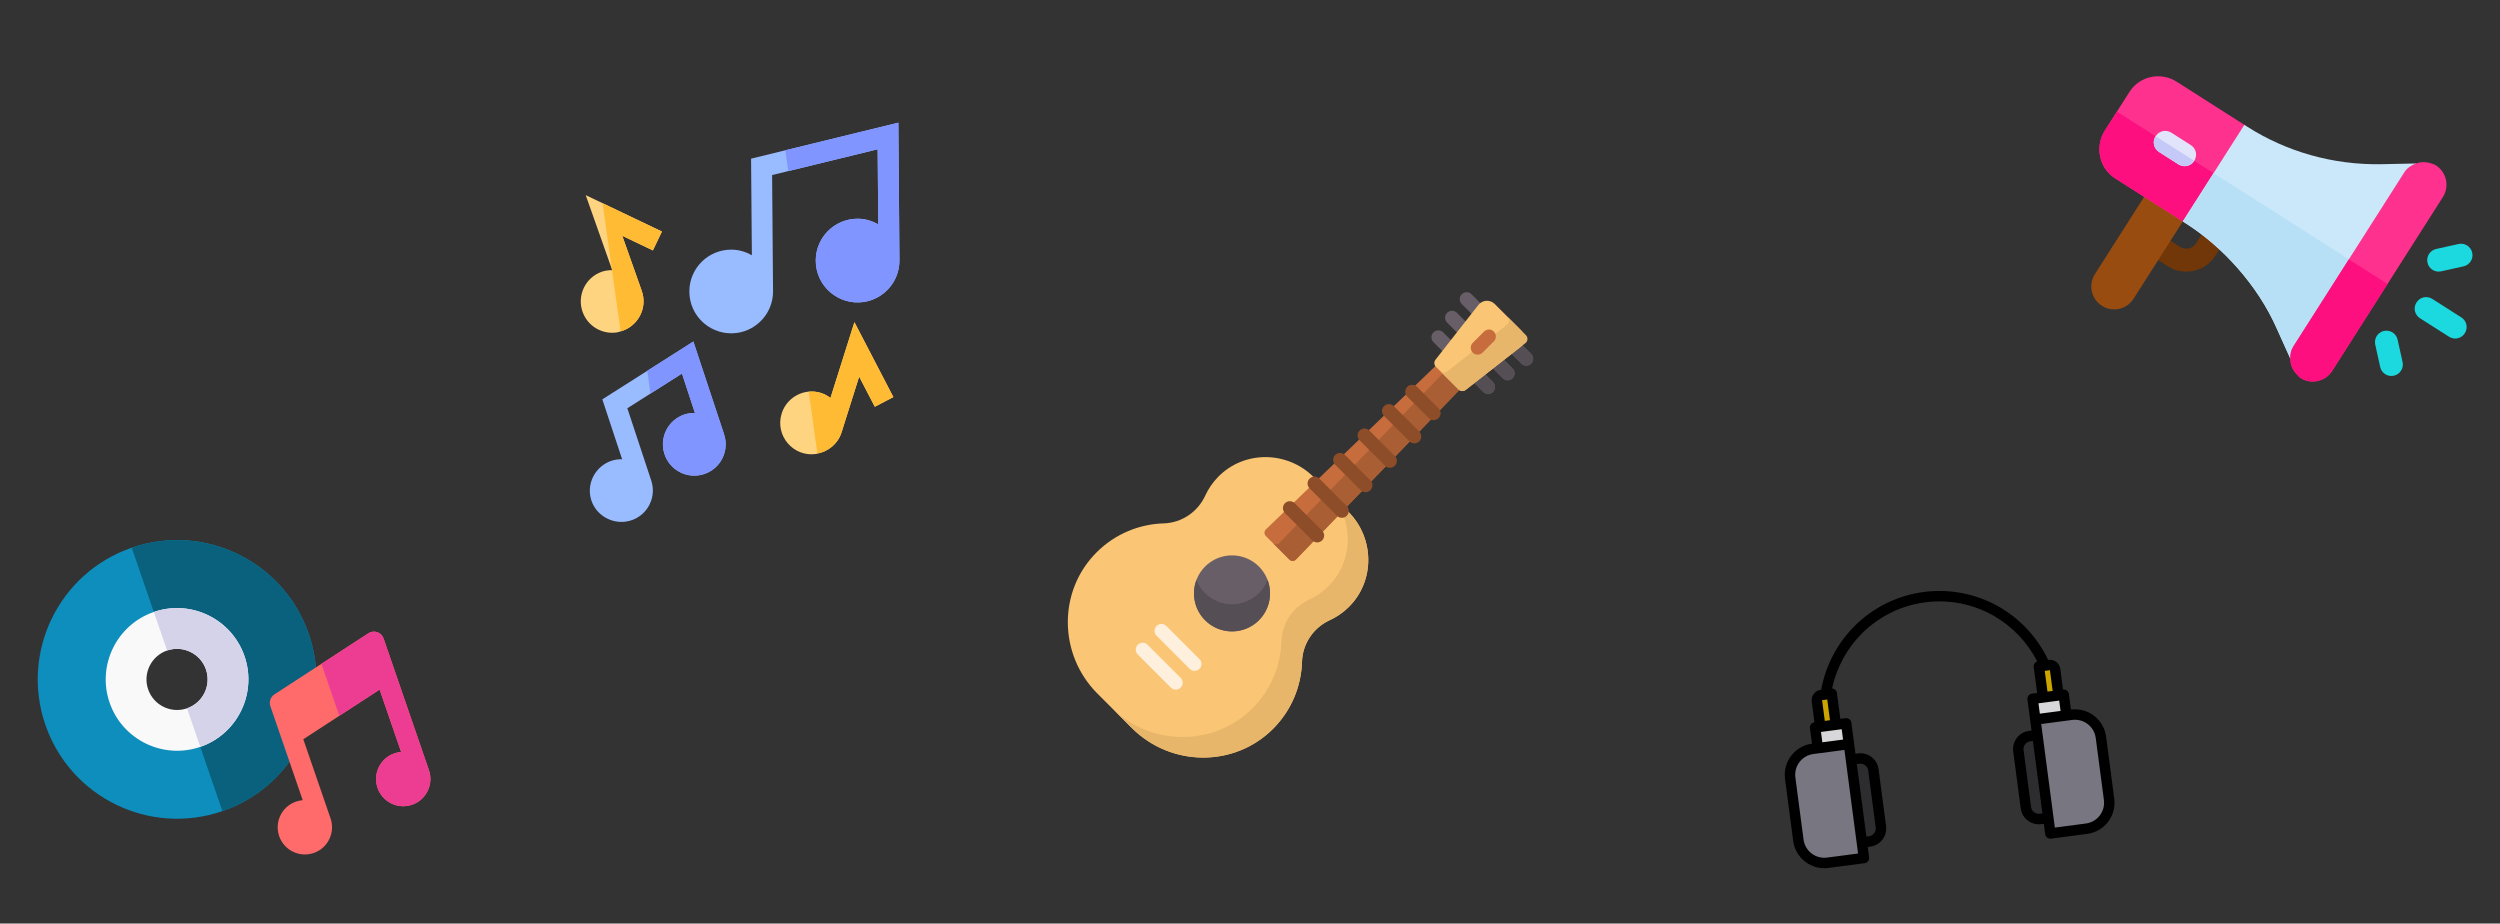 <svg width="693" height="256" viewBox="0 0 693 256" fill="none" xmlns="http://www.w3.org/2000/svg">
<rect x="0" y="0" width="693" height="256" fill="#333333" stroke="none"/>
<g clip-path="url(#clip0)">
<path d="M313.73 201.789C324.555 212.614 342.223 212.811 352.987 201.926C358.074 196.783 360.717 190.132 360.92 183.422C361.069 178.452 364.065 173.992 368.587 171.924C370.479 171.059 372.254 169.858 373.824 168.32C381.198 161.092 381.05 149.149 373.749 141.848L364.152 132.251C356.851 124.95 344.908 124.802 337.68 132.176C336.142 133.746 334.941 135.521 334.076 137.413C332.008 141.935 327.548 144.931 322.578 145.08C315.868 145.282 309.217 147.926 304.074 153.012C293.189 163.777 293.386 181.445 304.211 192.27L313.73 201.789Z" fill="#FAC574"/>
<path d="M341.513 175.025C347.332 175.025 352.05 170.307 352.05 164.487C352.05 158.668 347.332 153.95 341.513 153.95C335.693 153.95 330.975 158.668 330.975 164.487C330.975 170.307 335.693 175.025 341.513 175.025Z" fill="#685E67"/>
<path d="M348.964 171.938C344.849 176.053 338.176 176.053 334.061 171.938C331.029 168.905 330.231 164.486 331.669 160.722C332.182 162.066 332.979 163.324 334.061 164.409C338.176 168.524 344.849 168.524 348.964 164.409C350.049 163.324 350.846 162.066 351.359 160.722C352.795 164.486 351.997 168.905 348.964 171.938Z" fill="#554E55"/>
<path d="M373.822 168.321C372.253 169.859 370.479 171.059 368.587 171.923C364.065 173.992 361.07 178.453 360.919 183.422C360.716 190.134 358.073 196.784 352.987 201.927C342.222 212.812 324.555 212.615 313.731 201.791L308.029 196.089C318.853 206.913 336.523 207.111 347.285 196.225C352.371 191.082 355.017 184.432 355.217 177.723C355.368 172.752 358.363 168.291 362.885 166.224C364.777 165.358 366.554 164.158 368.123 162.619C375.497 155.392 375.348 143.448 368.046 136.146L373.748 141.848C381.049 149.15 381.198 161.092 373.822 168.321Z" fill="#E8B66B"/>
<path d="M359.244 155.095L405.268 107.335L398.665 100.731L350.905 146.755C350.388 147.253 350.381 148.078 350.888 148.585L357.415 155.112C357.922 155.619 358.747 155.612 359.244 155.095Z" fill="#C76D3D"/>
<path d="M359.245 155.094C358.746 155.611 357.922 155.62 357.414 155.113L352.824 150.522C353.332 151.03 354.158 151.023 354.655 150.504L400.677 102.745L405.267 107.335L359.245 155.094Z" fill="#AA5E33"/>
<path d="M423.082 101.367C422.592 101.367 422.101 101.18 421.726 100.806L405.194 84.274C404.445 83.525 404.445 82.31 405.194 81.562C405.943 80.813 407.157 80.813 407.906 81.562L424.438 98.094C425.187 98.842 425.187 100.057 424.438 100.806C424.064 101.18 423.573 101.367 423.082 101.367Z" fill="#685E67"/>
<path d="M417.933 105.424C417.442 105.424 416.951 105.237 416.577 104.862L401.137 89.423C400.388 88.674 400.388 87.459 401.137 86.711C401.886 85.962 403.101 85.962 403.849 86.711L419.289 102.15C420.038 102.899 420.038 104.114 419.289 104.862C418.914 105.237 418.424 105.424 417.933 105.424Z" fill="#685E67"/>
<path d="M412.511 109.208C412.02 109.208 411.529 109.021 411.154 108.646L397.353 94.845C396.605 94.096 396.605 92.882 397.353 92.133C398.103 91.384 399.317 91.384 400.066 92.133L413.867 105.934C414.615 106.683 414.615 107.897 413.867 108.646C413.492 109.02 413.001 109.208 412.511 109.208Z" fill="#685E67"/>
<path d="M424.438 98.094L418.009 91.664C417.109 92.572 416.21 93.482 415.307 94.387L421.726 100.806C422.1 101.18 422.591 101.367 423.082 101.367C423.573 101.367 424.064 101.18 424.438 100.806C425.187 100.057 425.187 98.843 424.438 98.094Z" fill="#554E55"/>
<path d="M413.418 96.28C412.515 97.184 411.613 98.091 410.709 98.995L416.577 104.862C416.951 105.237 417.442 105.424 417.933 105.424C418.423 105.424 418.915 105.237 419.289 104.862C420.038 104.114 420.038 102.899 419.289 102.15L413.418 96.28Z" fill="#554E55"/>
<path d="M408.821 100.888C407.918 101.793 407.016 102.699 406.115 103.607L411.154 108.647C411.529 109.021 412.02 109.208 412.511 109.208C413.001 109.208 413.492 109.021 413.867 108.647C414.616 107.898 414.616 106.683 413.867 105.935L408.821 100.888Z" fill="#554E55"/>
<path d="M404.325 107.971L398.029 101.674C397.503 101.148 397.452 100.312 397.91 99.727L409.796 84.54C410.92 83.103 413.048 82.974 414.337 84.264L421.735 91.662C423.025 92.952 422.895 95.079 421.459 96.203L406.272 108.089C405.687 108.548 404.851 108.497 404.325 107.971Z" fill="#FAC574"/>
<path d="M422.852 95.113L406.272 108.089C405.686 108.548 404.852 108.497 404.327 107.971L399.213 102.857C399.739 103.383 400.574 103.436 401.16 102.977L417.74 90.001C418.435 89.455 418.498 88.423 417.874 87.8L422.986 92.912C423.611 93.537 423.548 94.569 422.852 95.113Z" fill="#E8B66B"/>
<path d="M331.129 185.967C330.639 185.967 330.148 185.78 329.773 185.406L320.594 176.226C319.845 175.477 319.845 174.263 320.594 173.514C321.343 172.765 322.557 172.765 323.306 173.514L332.485 182.694C333.234 183.442 333.234 184.657 332.485 185.406C332.111 185.78 331.62 185.967 331.129 185.967Z" fill="#FEF0DC"/>
<path d="M325.926 191.171C325.435 191.171 324.944 190.984 324.569 190.61L315.39 181.43C314.641 180.682 314.641 179.467 315.39 178.718C316.139 177.97 317.353 177.97 318.102 178.718L327.282 187.898C328.031 188.647 328.031 189.861 327.282 190.61C326.907 190.984 326.416 191.171 325.926 191.171Z" fill="#FEF0DC"/>
<path d="M409.607 98.311C409.116 98.311 408.625 98.124 408.251 97.749C407.502 97.001 407.502 95.786 408.251 95.037L411.383 91.904C412.132 91.156 413.347 91.155 414.095 91.904C414.844 92.653 414.844 93.868 414.095 94.617L410.963 97.749C410.589 98.124 410.097 98.311 409.607 98.311Z" fill="#C76D3D"/>
<path d="M378.527 136.439C378.036 136.439 377.545 136.252 377.171 135.878L370.122 128.829C369.373 128.08 369.373 126.866 370.122 126.117C370.871 125.368 372.085 125.368 372.834 126.117L379.883 133.166C380.632 133.915 380.632 135.129 379.883 135.878C379.509 136.252 379.018 136.439 378.527 136.439Z" fill="#8E4D29"/>
<path d="M385.294 129.672C384.804 129.672 384.313 129.485 383.938 129.11L376.889 122.061C376.141 121.312 376.141 120.098 376.889 119.349C377.638 118.6 378.853 118.6 379.602 119.349L386.65 126.398C387.399 127.147 387.399 128.361 386.65 129.11C386.276 129.485 385.785 129.672 385.294 129.672Z" fill="#8E4D29"/>
<path d="M392.062 122.904C391.571 122.904 391.08 122.717 390.706 122.343L383.657 115.294C382.908 114.545 382.908 113.331 383.657 112.582C384.406 111.833 385.62 111.833 386.369 112.582L393.418 119.631C394.167 120.38 394.167 121.594 393.418 122.343C393.044 122.717 392.552 122.904 392.062 122.904Z" fill="#8E4D29"/>
<path d="M397.412 116.466C396.922 116.466 396.431 116.279 396.056 115.904L390.095 109.943C389.346 109.194 389.346 107.98 390.095 107.231C390.844 106.482 392.058 106.482 392.807 107.231L398.768 113.192C399.517 113.941 399.517 115.155 398.768 115.904C398.394 116.279 397.903 116.466 397.412 116.466Z" fill="#8E4D29"/>
<path d="M371.966 143.535C371.475 143.535 370.984 143.348 370.609 142.973L363.017 135.381C362.268 134.632 362.268 133.417 363.017 132.669C363.766 131.92 364.98 131.92 365.729 132.669L373.322 140.261C374.07 141.01 374.07 142.224 373.322 142.973C372.947 143.348 372.456 143.535 371.966 143.535Z" fill="#8E4D29"/>
<path d="M365.137 150.364C364.646 150.364 364.155 150.176 363.781 149.802L356.188 142.209C355.439 141.461 355.439 140.246 356.188 139.497C356.937 138.748 358.152 138.748 358.9 139.497L366.493 147.09C367.242 147.839 367.242 149.053 366.493 149.802C366.119 150.176 365.628 150.364 365.137 150.364Z" fill="#8E4D29"/>
</g>
<g clip-path="url(#clip1)">
<path d="M502.474 207.579L512.522 206.256L516.68 237.836L506.632 239.159C504.728 239.41 502.803 238.894 501.28 237.725C499.756 236.556 498.76 234.83 498.509 232.927L496.241 215.701C495.991 213.797 496.507 211.872 497.676 210.349C498.844 208.826 500.57 207.829 502.474 207.579Z" fill="#787680"/>
<path d="M513.089 210.562L515.243 210.279C516.194 210.154 517.157 210.412 517.918 210.996C518.68 211.58 519.178 212.443 519.304 213.395L521.383 229.186C521.508 230.137 521.25 231.1 520.665 231.862C520.081 232.623 519.218 233.121 518.266 233.247L516.113 233.53L513.089 210.562Z" fill="#2D2D30"/>
<path d="M503.154 201.648L511.766 200.514L512.522 206.256L503.909 207.39L503.154 201.648Z" fill="#D8D7DA"/>
<path d="M578.406 229.71L568.357 231.033L564.2 199.452L574.248 198.129C576.152 197.879 578.077 198.395 579.6 199.563C581.123 200.732 582.12 202.458 582.37 204.362L584.638 221.588C584.889 223.491 584.373 225.416 583.204 226.94C582.035 228.463 580.309 229.459 578.406 229.71Z" fill="#787680"/>
<path d="M567.79 226.727L565.637 227.01C564.685 227.135 563.723 226.877 562.961 226.293C562.2 225.709 561.701 224.846 561.576 223.894L559.497 208.103C559.372 207.152 559.63 206.189 560.214 205.427C560.799 204.666 561.662 204.168 562.613 204.042L564.767 203.759L567.79 226.727Z" fill="#2D2D30"/>
<path d="M572.813 198.318L564.2 199.452L563.444 193.71L572.057 192.576L572.813 198.318Z" fill="#D8D7DA"/>
<path d="M504.89 192.657L507.761 192.279L508.895 200.892L504.589 201.459L503.644 194.282C503.594 193.901 503.697 193.516 503.931 193.211C504.165 192.907 504.51 192.707 504.89 192.657Z" fill="#CCA400"/>
<path d="M565.181 184.72L568.052 184.342C568.432 184.292 568.818 184.395 569.122 184.629C569.427 184.862 569.626 185.208 569.676 185.588L570.621 192.766L566.315 193.333L565.181 184.72Z" fill="#CCA400"/>
<path d="M574.059 196.694L573.492 192.388C573.442 192.007 573.243 191.662 572.938 191.428C572.633 191.194 572.248 191.091 571.868 191.141L571.112 185.399C571.011 184.638 570.612 183.948 570.003 183.481C569.394 183.014 568.624 182.807 567.863 182.906L567.737 182.923C564.826 176.782 560.119 171.669 554.239 168.261C547.894 164.604 540.52 163.14 533.258 164.096C525.997 165.052 519.253 168.375 514.071 173.55C509.273 178.363 506.05 184.52 504.827 191.205L504.702 191.221C503.941 191.323 503.251 191.722 502.783 192.331C502.316 192.94 502.109 193.709 502.209 194.47L502.964 200.212C502.584 200.262 502.239 200.462 502.005 200.766C501.771 201.071 501.668 201.456 501.718 201.837L502.285 206.143C500.002 206.446 497.932 207.643 496.53 209.47C495.128 211.297 494.508 213.606 494.806 215.89L497.074 233.116C497.377 235.399 498.573 237.469 500.401 238.871C502.228 240.273 504.537 240.893 506.821 240.595L516.869 239.272C517.25 239.222 517.595 239.023 517.829 238.718C518.062 238.413 518.166 238.028 518.115 237.648L517.737 234.777L518.455 234.682C519.787 234.505 520.994 233.807 521.812 232.741C522.63 231.675 522.992 230.329 522.818 228.996L520.739 213.206C520.562 211.874 519.864 210.667 518.798 209.849C517.733 209.031 516.386 208.669 515.053 208.843L514.336 208.938L513.202 200.325C513.152 199.944 512.952 199.599 512.648 199.365C512.343 199.131 511.958 199.028 511.577 199.078L510.142 199.267L509.197 192.09C509.153 191.757 508.994 191.449 508.748 191.22C508.502 190.991 508.184 190.855 507.849 190.834C509.083 185.066 511.954 179.775 516.118 175.597C520.85 170.873 527.007 167.84 533.636 166.967C540.266 166.094 546.998 167.43 552.791 170.769C557.895 173.727 562.038 178.094 564.723 183.347C564.404 183.453 564.132 183.667 563.954 183.952C563.775 184.237 563.702 184.575 563.745 184.909L564.69 192.086L563.255 192.275C562.874 192.325 562.529 192.524 562.295 192.829C562.061 193.134 561.958 193.519 562.008 193.899L563.142 202.512L562.424 202.607C561.093 202.784 559.885 203.482 559.067 204.548C558.25 205.613 557.888 206.96 558.062 208.292L560.141 224.083C560.317 225.415 561.015 226.622 562.081 227.44C563.147 228.258 564.494 228.619 565.826 228.446L566.544 228.351L566.922 231.222C566.972 231.603 567.171 231.948 567.476 232.182C567.781 232.415 568.166 232.519 568.546 232.469L578.595 231.146C580.878 230.843 582.948 229.646 584.35 227.819C585.752 225.992 586.372 223.683 586.074 221.399L583.806 204.173C583.503 201.89 582.306 199.82 580.479 198.418C578.652 197.016 576.343 196.396 574.059 196.694ZM514.714 211.809L515.431 211.714C516.002 211.64 516.58 211.795 517.037 212.145C517.493 212.496 517.793 213.013 517.868 213.584L519.947 229.374C520.022 229.945 519.867 230.523 519.516 230.98C519.166 231.436 518.648 231.735 518.077 231.811L517.36 231.906L514.714 211.809ZM505.079 194.092L506.515 193.903L507.271 199.645L505.835 199.834L505.079 194.092ZM515.055 236.59L506.443 237.724C504.92 237.922 503.381 237.509 502.163 236.574C500.945 235.639 500.147 234.26 499.945 232.738L497.677 215.512C497.478 213.99 497.892 212.451 498.827 211.232C499.761 210.014 501.141 209.217 502.663 209.014L511.276 207.88L515.055 236.59ZM510.52 202.138L510.898 205.009L505.156 205.765L504.778 202.894L510.52 202.138ZM566.166 225.48L565.448 225.575C564.877 225.649 564.3 225.494 563.843 225.144C563.386 224.793 563.087 224.276 563.012 223.705L560.933 207.914C560.858 207.344 561.013 206.766 561.364 206.309C561.714 205.853 562.232 205.553 562.802 205.478L563.52 205.383L566.166 225.48ZM566.805 185.966L568.241 185.777L568.997 191.519L567.561 191.708L566.805 185.966ZM565.068 194.957L570.81 194.201L571.188 197.072L565.446 197.828L565.068 194.957ZM583.203 221.777C583.401 223.299 582.988 224.838 582.053 226.056C581.118 227.275 579.739 228.072 578.217 228.275L569.604 229.409L565.824 200.699L574.437 199.565C575.96 199.367 577.499 199.78 578.717 200.715C579.935 201.649 580.733 203.029 580.935 204.551L583.203 221.777Z" fill="black"/>
</g>
<g clip-path="url(#clip2)">
<path d="M36.51 151.826C16.346 158.769 5.628 180.743 12.571 200.907C19.514 221.071 41.488 231.788 61.652 224.845C81.816 217.902 92.533 195.928 85.59 175.765C78.647 155.601 56.673 144.883 36.51 151.826ZM53.067 199.912C46.684 202.11 39.703 198.705 37.505 192.322C35.307 185.938 38.712 178.957 45.095 176.76C51.478 174.562 58.459 177.966 60.657 184.35C62.855 190.733 59.45 197.714 53.067 199.912Z" fill="#0D8EBC"/>
<path d="M60.657 184.35C62.855 190.733 59.45 197.714 53.067 199.912L61.652 224.845C81.816 217.902 92.533 195.928 85.59 175.764C78.647 155.601 56.673 144.883 36.51 151.826L45.095 176.76C51.478 174.562 58.459 177.966 60.657 184.35Z" fill="#0A617D"/>
<path d="M42.642 169.636C32.331 173.186 26.83 184.464 30.381 194.775C33.931 205.086 45.209 210.586 55.52 207.036C65.831 203.485 71.331 192.208 67.781 181.897C64.23 171.586 52.953 166.085 42.642 169.636ZM51.84 196.35C47.421 197.872 42.588 195.514 41.066 191.095C39.545 186.676 41.902 181.843 46.321 180.321C50.74 178.8 55.574 181.157 57.095 185.576C58.617 189.995 56.259 194.828 51.84 196.35Z" fill="#F9F9F9"/>
<path d="M46.321 180.321C50.74 178.8 55.574 181.157 57.095 185.576C58.617 189.995 56.259 194.828 51.84 196.35L55.52 207.036C65.831 203.485 71.331 192.208 67.781 181.897C64.23 171.586 52.953 166.085 42.642 169.636L46.321 180.321Z" fill="#D5D3EA"/>
<path d="M104.579 175.238C103.756 174.955 102.849 175.067 102.12 175.541L76.078 192.476C74.991 193.183 74.524 194.539 74.947 195.765L83.916 221.814C83.296 221.863 82.672 221.99 82.057 222.202C78.129 223.554 76.034 227.851 77.386 231.779C78.739 235.707 83.035 237.802 86.963 236.449C90.891 235.097 92.987 230.801 91.634 226.873L84.074 204.916L105.233 191.155L111.185 208.44C110.565 208.489 109.941 208.617 109.326 208.828C105.398 210.181 103.303 214.477 104.655 218.405C106.008 222.333 110.304 224.428 114.232 223.076C118.16 221.723 120.255 217.427 118.903 213.499L106.332 176.99C106.048 176.167 105.402 175.521 104.579 175.238Z" fill="#FF6B6B"/>
<path d="M104.579 175.238C103.756 174.955 102.849 175.066 102.12 175.541L89.099 184.008L94.061 198.42L105.233 191.155L111.185 208.44C110.565 208.489 109.941 208.616 109.326 208.828C105.398 210.181 103.303 214.477 104.655 218.405C106.008 222.333 110.304 224.428 114.232 223.076C118.16 221.723 120.255 217.427 118.903 213.499L106.332 176.989C106.048 176.167 105.402 175.521 104.579 175.238Z" fill="#EC3D93"/>
</g>
<g clip-path="url(#clip3)">
<path d="M600.922 73.813L595.565 70.4C594.084 69.457 593.649 67.496 594.593 66.015C595.536 64.534 597.498 64.1 598.978 65.043L604.335 68.456C605.813 69.397 607.779 68.962 608.721 67.484L611.859 62.558C612.802 61.077 614.763 60.642 616.244 61.586C617.724 62.529 618.159 64.491 617.216 65.971L614.078 70.897C611.255 75.328 605.354 76.637 600.922 73.813Z" fill="#713708"/>
<path d="M582.647 84.766C579.688 82.881 578.818 78.954 580.703 75.996L597.768 49.209L608.483 56.035L591.418 82.822C589.533 85.781 585.606 86.651 582.647 84.766Z" fill="#994C0F"/>
<path d="M624.216 43.16L613.636 59.769L605.07 61.392L586.319 49.446C581.872 46.613 580.638 40.63 583.471 36.183L590.297 25.468C593.096 21.075 598.938 19.826 603.385 22.659L622.136 34.605L624.216 43.16Z" fill="#FE318F"/>
<path d="M618.96 51.411L613.635 59.769L605.07 61.392L586.319 49.446C581.872 46.613 580.637 40.63 583.47 36.183L586.815 30.933L618.96 51.411Z" fill="#FD0F7F"/>
<path d="M672.896 72.801C672.514 71.091 673.596 69.393 675.309 69.013L681.511 67.636C683.224 67.256 684.92 68.336 685.299 70.049C685.681 71.759 684.599 73.457 682.886 73.837L676.684 75.214C674.971 75.594 673.275 74.514 672.896 72.801Z" fill="#1BD9DE"/>
<path d="M659.79 101.732L658.416 95.529C658.037 93.816 659.118 92.118 660.829 91.741C662.542 91.361 664.237 92.441 664.617 94.154L665.99 100.358C666.37 102.071 665.289 103.768 663.577 104.145C661.865 104.525 660.169 103.445 659.79 101.732Z" fill="#1BD9DE"/>
<path d="M683.25 92.368C682.294 93.868 680.364 94.296 678.864 93.341L670.828 88.221C669.328 87.265 668.9 85.336 669.856 83.836C670.812 82.336 672.741 81.908 674.241 82.864L682.277 87.983C683.778 88.939 684.205 90.868 683.25 92.368Z" fill="#1BD9DE"/>
<path d="M668.408 56.552L644.517 94.054C643.834 95.126 634.824 98.273 634.901 99.452L631.188 91.212C625.806 78.971 616.053 68.389 605.981 61.972L605.07 61.392L622.135 34.605L623.046 35.185C633.654 41.943 646.563 45.798 660.302 45.512L669.69 45.317L668.408 56.552Z" fill="#CAE8F9"/>
<path d="M608.245 44.585C607.289 46.085 605.36 46.513 603.86 45.557L598.502 42.144C597.002 41.188 596.575 39.259 597.53 37.759C598.486 36.259 600.415 35.831 601.915 36.787L607.273 40.2C608.773 41.156 609.201 43.085 608.245 44.585Z" fill="#E1E4FB"/>
<path d="M656.462 75.303L644.516 94.054C643.834 95.126 634.824 98.273 634.901 99.452L631.188 91.212C625.806 78.971 616.052 68.389 605.98 61.972L605.07 61.392L613.602 47.998L656.462 75.303Z" fill="#B7E0F6"/>
<path d="M608.245 44.585C607.289 46.085 605.36 46.513 603.86 45.557L598.502 42.144C597.002 41.188 596.575 39.259 597.53 37.759L608.245 44.585Z" fill="#C5C9F7"/>
<path d="M677.179 54.608L646.461 102.825C644.584 105.771 640.637 106.646 637.69 104.769C637.369 104.564 637.116 104.252 636.863 103.94C635.586 102.751 634.866 101.162 634.901 99.452C634.824 98.273 635.063 97.07 635.746 95.998L666.464 47.781C667.249 46.549 668.414 45.785 669.69 45.317C670.967 44.85 672.341 44.822 673.671 45.217C674.221 45.417 674.752 45.529 675.234 45.837C678.181 47.714 679.056 51.661 677.179 54.608Z" fill="#FE318F"/>
<path d="M661.82 78.716L646.461 102.825C644.584 105.771 640.637 106.646 637.69 104.769C637.369 104.564 637.116 104.252 636.863 103.94C635.586 102.751 634.866 101.162 634.901 99.452C634.824 98.273 635.063 97.07 635.746 95.998L651.105 71.89L661.82 78.716Z" fill="#FD0F7F"/>
</g>
<g clip-path="url(#clip4)">
<path d="M200.718 120.405L192.202 94.669L179.422 102.788L166.967 110.7L172.452 127.31C171.483 127.289 170.498 127.395 169.528 127.717C164.975 129.23 162.417 134.18 163.932 138.732C165.275 142.774 169.406 145.165 173.481 144.592C178.875 143.834 182.24 138.362 180.531 133.228L173.899 113.17L180.309 109.098L189.04 103.551L192.636 114.48C191.66 114.462 190.677 114.577 189.719 114.895C185.164 116.41 182.685 121.323 184.205 125.895C185.578 130.022 189.666 132.33 193.655 131.769C199.06 131.01 202.433 125.561 200.718 120.405Z" fill="#99BBFF"/>
<path d="M192.636 114.48C191.66 114.462 190.677 114.577 189.719 114.895C185.164 116.409 182.685 121.323 184.205 125.895C185.578 130.021 189.666 132.33 193.655 131.769C199.06 131.009 202.433 125.561 200.718 120.405L192.202 94.669L179.422 102.788L180.309 109.098L189.039 103.551L192.636 114.48Z" fill="#8095FF"/>
<path d="M217.693 41.656L208.198 43.982L208.417 70.764C206.701 69.782 204.775 69.207 202.743 69.199C196.339 69.183 191.116 74.317 191.089 80.745C191.05 87.856 197.348 93.265 204.312 92.286C209.922 91.498 214.262 86.681 214.289 80.853C214.289 80.841 214.03 48.522 214.03 48.522L218.504 47.427L243.283 41.382L243.455 62.208C241.773 61.243 239.854 60.642 237.78 60.633C231.413 60.606 226.153 65.727 226.125 72.179C226.087 79.29 232.385 84.7 239.349 83.721C244.958 82.933 249.298 78.115 249.325 72.285C249.326 72.273 249.031 34.001 249.031 34.001L217.693 41.656Z" fill="#99BBFF"/>
<path d="M243.455 62.208C241.773 61.243 239.854 60.642 237.78 60.633C231.413 60.606 226.153 65.727 226.125 72.179C226.087 79.291 232.385 84.7 239.349 83.721C244.958 82.933 249.298 78.115 249.325 72.285C249.326 72.273 249.031 34.001 249.031 34.001L217.693 41.656L218.504 47.427L243.283 41.382L243.455 62.208Z" fill="#8095FF"/>
<path d="M236.843 89.299L230.208 110.314C229.436 109.73 228.577 109.239 227.603 108.932C226.454 108.568 225.29 108.456 224.167 108.562C220.778 108.88 217.765 111.187 216.685 114.605C214.759 120.701 219.853 126.734 226.176 125.845C226.316 125.825 226.442 125.756 226.58 125.73C229.623 125.149 232.281 123.005 233.279 119.853L233.279 119.85L238.158 104.399L242.497 112.745L247.642 110.071L236.843 89.299Z" fill="#FFD480"/>
<path d="M233.279 119.853L233.279 119.85L238.158 104.399L242.497 112.745L247.642 110.071L236.843 89.299L230.208 110.314C229.436 109.729 228.577 109.239 227.603 108.932C226.454 108.568 225.29 108.456 224.167 108.562L226.58 125.729C229.623 125.149 232.281 123.005 233.279 119.853Z" fill="#FFBB33"/>
<path d="M183.484 64.182L167.034 56.327L162.359 54.094L169.599 74.572L169.707 74.88C169.686 74.879 169.664 74.89 169.643 74.89C168.697 74.892 167.737 75.007 166.791 75.335C162.24 76.949 159.894 81.924 161.49 86.44C162.929 90.498 166.974 92.711 170.886 92.162C171.288 92.105 171.651 91.972 172.029 91.866C176.818 90.523 179.589 85.42 177.899 80.639L172.495 65.364L180.982 69.419L183.484 64.182Z" fill="#FFD480"/>
<path d="M177.899 80.639L172.495 65.364L180.982 69.42L183.484 64.183L167.034 56.327L169.598 74.572L169.707 74.88C169.686 74.88 169.664 74.89 169.643 74.89L172.029 91.866C176.818 90.524 179.589 85.42 177.899 80.639Z" fill="#FFBB33"/>
</g>
<defs>
<clipPath id="clip0">
<rect width="129" height="129" fill="white" transform="translate(296 81)"/>
</clipPath>
<clipPath id="clip1">
<rect width="92.664" height="92.664" fill="white" transform="translate(486 160.095) rotate(-7.5)"/>
</clipPath>
<clipPath id="clip2">
<rect width="96.439" height="96.439" fill="white" transform="translate(0 164.397) rotate(-19)"/>
</clipPath>
<clipPath id="clip3">
<rect width="105.265" height="105.265" fill="white" transform="translate(669.77) rotate(77.5)"/>
</clipPath>
<clipPath id="clip4">
<rect width="99.001" height="99.001" fill="white" transform="translate(151 47.778) rotate(-8)"/>
</clipPath>
</defs>
</svg>
